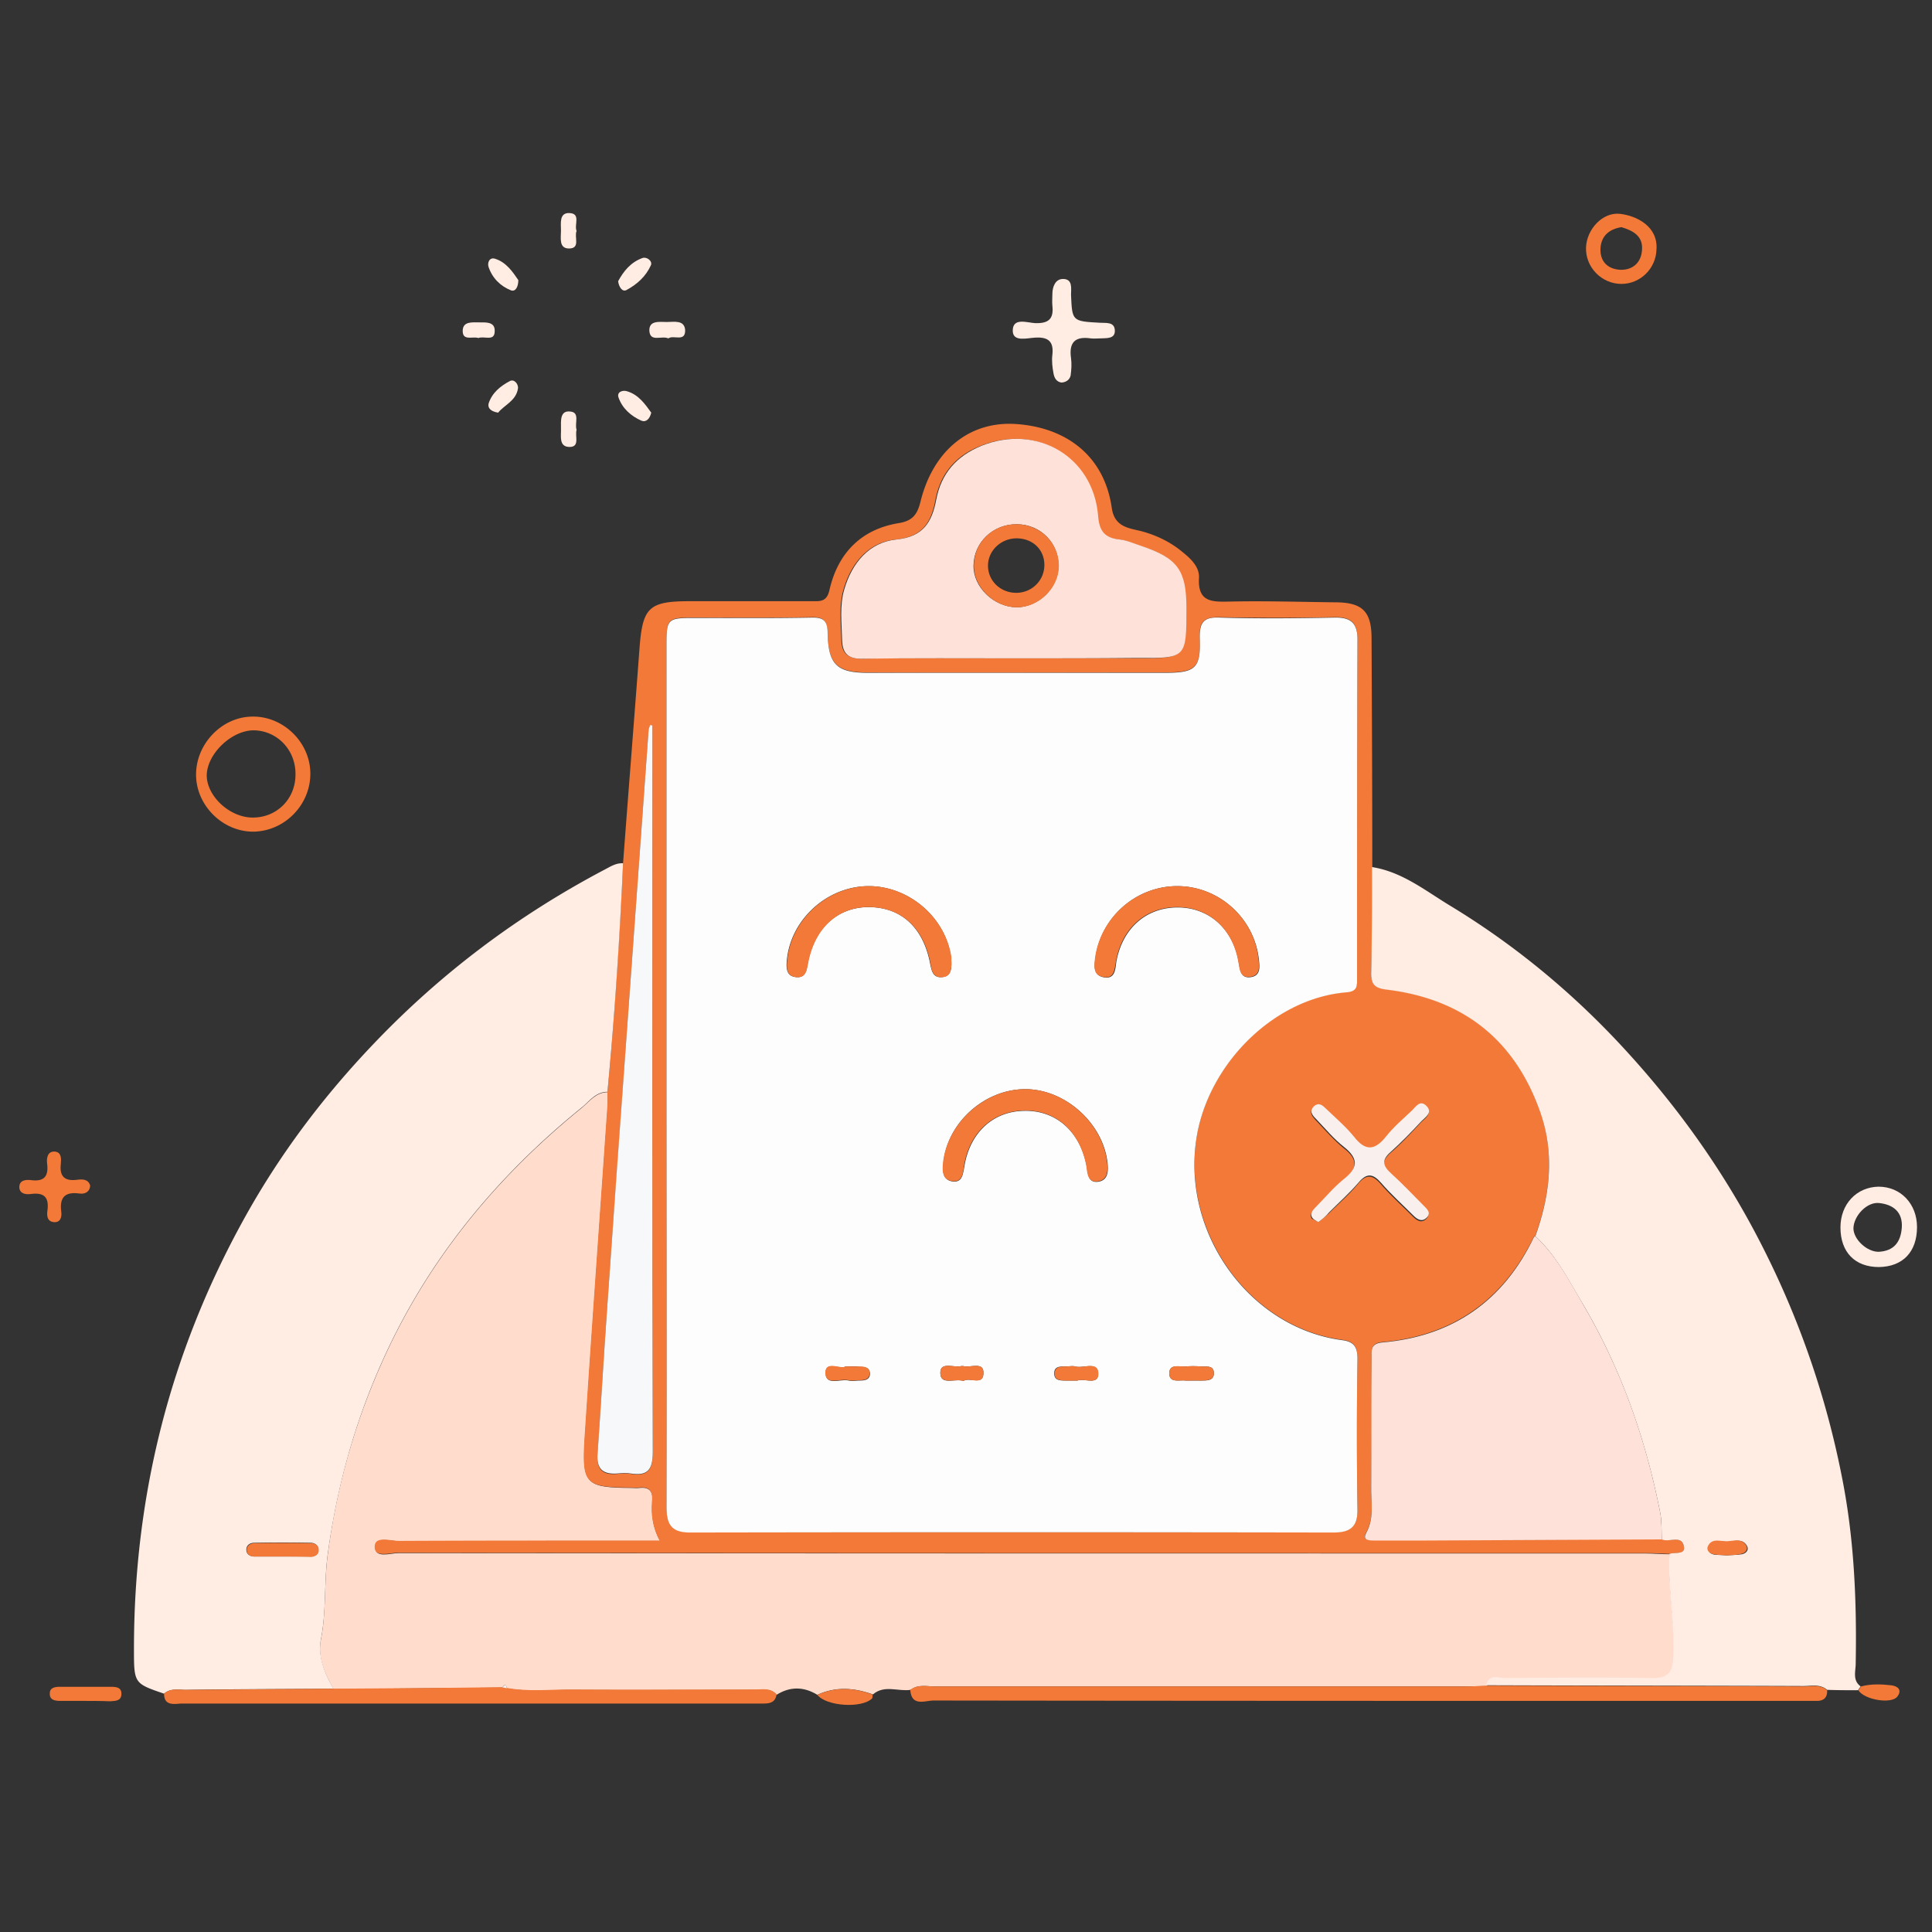 <svg t="1568022077143" class="icon" viewBox="0 0 1024 1024" version="1.1" xmlns="http://www.w3.org/2000/svg" p-id="1408" width="200" height="200"><rect x="0" y="0" width="1024" height="1024" fill="#333333" stroke="none"/><path d="M433.203 898.278c-7.265-4.439-14.53-4.439-21.601 0-3.031-3.63-7.265-2.621-11.305-2.621-32.502 0-65.009 0.2-97.516 0-11.305 0-22.814 1.208-34.12-0.809-0.404-2.422-1.407-2.022-2.421-0.4-29.88 0.2-59.556 0.6-89.441 0.804-4.639-8.279-8.679-16.962-6.661-26.444 2.826-14.541 1.612-29.282 3.43-43.817 4.644-36.137 14.336-70.661 29.276-103.772 24.023-53.5 60.37-97.516 105.79-134.257 3.834-3.236 7.27-8.08 13.527-8.08v7.066c-4.04 58.552-8.28 117.3-12.114 175.847-1.613 25.041 0.205 26.65 24.837 26.849 1.408 0 2.621 0.21 4.04 0 5.248-0.6 7.265 1.817 6.86 7.07-0.609 7.066 0.2 13.932 4.04 20.998h-12.109c-41.994 0-83.988 0-125.977 0.2-4.445 0-12.724-2.827-12.923 3.036 0 6.256 8.074 3.23 12.513 3.23 220.262 0.2 440.325 0.2 660.588 0.2 4.449 0 8.683 0.404 13.122 0.404-1.009 18.171 2.831 36.142 2.222 54.303-0.4 8.684-2.422 11.914-11.51 11.71-25.84-0.4-51.886-0.2-77.726 0-3.436 0-8.479-2.223-9.892 3.84-3.635 0-7.27 0.2-11.11 0.2H495.39c-4.24 0-8.883-1.21-12.723 1.817-6.662 1.003-13.927-2.832-19.984 2.422-10.096-3.625-19.789-4.235-29.48 0.204" fill="#FFDCCC" p-id="1409"></path><path d="M698.696 647.736c2.222-1.817 4.04-3.03 5.652-4.644 5.243-5.242 10.9-10.096 15.54-15.744 4.438-5.248 7.67-4.638 11.919 0.2 5.243 6.062 11.3 11.51 16.952 17.162 2.022 2.023 4.444 3.84 7.07 1.414 2.827-2.827 0.2-4.844-1.612-6.667-5.653-5.852-11.105-11.71-17.162-16.957-4.44-4.035-4.844-7.07-0.2-11.31 5.852-5.049 11.1-10.701 16.348-16.348 2.222-2.222 6.262-4.64 2.422-8.28-3.23-3.03-5.448 0.61-7.465 2.627-4.644 4.444-9.492 8.684-13.532 13.527-5.852 7.47-10.896 8.479-17.162 0.41-4.24-5.453-9.892-10.102-14.94-14.94-1.613-1.618-3.636-3.436-6.058-1.419-3.03 2.427-1.008 4.849 0.804 6.871 4.844 5.038 9.493 10.496 14.94 14.935 8.075 6.262 7.066 11.11-0.404 17.168-5.448 4.439-10.097 9.897-14.94 14.935-1.408 1.418-2.826 3.23-1.613 5.248 0.814 0.394 2.232 1.003 3.44 1.812M345.79 384.471h-1.208c-0.205 1.009-0.809 1.813-0.809 2.831-4.04 55.921-8.08 112.046-12.114 167.972-3.23 46.229-6.66 92.467-9.892 138.9-1.812 25.442-3.23 51.083-5.043 76.52-0.61 8.068 2.622 11.299 10.496 10.495 2.422-0.2 4.844-0.404 7.066 0 9.083 1.413 11.71-2.017 11.71-11.505-0.405-123.965-0.2-247.73-0.2-371.476v-13.737m191.79-35.538h64.404c26.44 0 26.44 0 26.44-26.65 0-20.183-4.639-26.65-23.813-32.906-3.84-1.208-7.67-3.026-11.51-3.43-7.87-0.81-10.696-4.245-11.505-12.723-2.626-31.294-32.512-48.656-61.778-36.946-13.327 5.248-21.401 14.74-24.023 28.672-2.222 11.71-6.66 19.584-20.997 20.997-14.535 1.408-23.623 12.513-27.658 26.245-2.627 8.678-1.418 17.971-1.213 27.054 0.2 6.86 3.23 9.892 10.695 9.892 27.254-0.61 54.103-0.205 80.958-0.205M353.26 569.605c0 76.309 0.204 152.632 0 228.946 0 9.283 2.626 13.522 12.518 13.522 113.664-0.2 227.328 0 340.992 0 8.678 0 12.918-2.826 12.713-12.309a2654.024 2654.024 0 0 1 0-79.744c0-6.266-1.813-9.088-8.07-9.896-48.86-6.462-84.792-56.33-77.327-106.599 5.858-38.958 40.377-74.296 79.14-77.727 6.257-0.609 6.057-3.43 6.057-7.47 0-59.97 0-119.726 0.2-179.686 0-8.883-3.83-11.71-12.309-11.51a1511.834 1511.834 0 0 1-60.57 0c-8.473-0.2-11.1 2.427-10.695 10.701 0.604 16.154-2.222 18.57-18.376 18.57-52.495 0-104.985 0.205-157.475 0-16.354 0-20.992-4.24-21.397-20.797-0.2-6.661-2.222-8.679-8.683-8.479-20.798 0.405-41.795 0.205-62.587 0.205-13.527 0-14.137 0.604-14.137 14.131v228.142m531.584 253.978c-4.439-0.205-8.678-0.405-13.122-0.405-220.268 0-440.325 0-660.588-0.21-4.439 0-12.718 2.837-12.518-3.23 0-5.853 8.279-3.026 12.918-3.026 41.999-0.195 83.993-0.195 125.982-0.195h12.114c-3.835-7.275-4.644-14.136-4.04-21.002 0.405-5.248-1.412-7.675-6.865-7.07-1.408 0.199-2.622 0-4.04 0-24.632-0.2-26.45-1.609-24.832-26.85 3.84-58.552 8.08-117.294 12.114-175.847 0.205-2.426 0-4.643 0-7.065 3.835-40.387 6.257-80.758 8.279-121.14 2.826-37.75 5.857-75.704 8.684-113.459 1.612-22.21 4.843-25.44 26.849-25.44h64.604c4.439 0 7.87 0.404 9.288-6.058 4.444-19.384 16.752-32.102 36.74-35.333 7.47-1.208 9.893-4.843 11.51-11.505 6.662-26.854 25.836-42.803 50.873-40.985 25.84 1.817 46.438 16.353 50.473 44.416 1.413 10.097 8.883 10.7 15.544 12.319 8.28 2.217 15.744 5.852 22.206 11.3 4.244 3.435 8.688 7.674 8.483 13.327-0.809 13.122 6.866 12.918 16.349 12.718 18.775-0.405 37.555 0.2 56.53 0.404 13.931 0.2 18.58 5.044 18.58 19.18 0.2 40.381 0.394 80.753 0.394 120.934-0.194 18.376 0 36.946-0.599 55.317-0.2 6.671 1.413 8.888 8.679 9.697 40.381 5.043 67.834 26.844 81.162 65.608 7.475 22.005 4.843 43.617-2.832 65.013-0.2 0.2-0.604 0.4-0.803 0.6-16.349 33.715-43.208 52.495-80.349 55.726-6.266 0.599-5.652 4.439-5.652 8.483 0 22.605 0.2 45.015-0.205 67.63-0.2 8.274 1.818 16.753-2.632 24.833-2.421 4.234 1.613 4.034 4.245 4.034h27.254l125.173-0.604c3.835 2.017 10.496-2.427 11.705 3.835 0.83 4.864-4.823 3.041-7.655 4.05" fill="#F37938" p-id="1410"></path><path d="M149.755 824.996h14.935c2.227 0 4.045-1.208 4.045-3.63 0-2.432-2.023-3.646-4.045-3.646a755.287 755.287 0 0 0-30.08 0c-2.017 0-4.04 1.214-4.04 3.646 0 2.422 1.818 3.43 4.04 3.63h15.145M330.24 457.549c-1.818 40.381-4.444 80.758-8.279 121.139-6.057 0-9.493 4.838-13.327 8.07-45.425 36.75-81.767 80.762-105.79 134.266-14.94 33.1-24.432 67.635-29.276 103.772-1.812 14.536-0.604 29.271-3.43 43.807-1.818 9.492 2.022 18.376 6.66 26.45-26.04 0.205-52.285 0.205-78.33 0.61-3.835 0-8.074-1.01-11.515 2.021-15.949-5.452-15.949-5.452-15.949-23.823 0-80.758 18.98-156.467 57.943-227.128 18.98-34.524 42.399-65.613 69.653-94.08 35.532-37.156 75.914-67.43 121.339-91.459 3.24-1.623 6.266-3.845 10.301-3.645m584.878 366.848c2.826-0.215 5.448-0.215 8.074-0.61 2.222-0.404 3.835-2.222 2.827-4.244-2.422-4.639-7.066-2.417-10.696-2.417-3.436 0-7.675-1.822-9.692 2.617-1.014 2.232 0.804 3.845 3.026 4.244 1.822 0.195 4.244 0.195 6.461 0.41m-30.28-0.814c2.827-1.009 8.48 0.594 7.67-3.845-1.008-6.462-7.87-2.023-11.704-3.825-0.205-4.654 0-9.493-0.81-13.937-7.68-39.168-20.802-76.513-41.184-111.042-7.47-12.519-14.132-25.646-25.042-35.733 7.675-21.401 10.296-43.003 2.831-65.003-13.327-38.764-40.78-60.57-81.162-65.613-7.265-0.809-8.878-3.031-8.679-9.692 0.405-18.381 0.405-36.946 0.405-55.327 15.744 2.432 28.052 12.319 40.975 20.188 35.738 21.602 67.64 48.256 95.698 79.345 29.077 32.102 53.499 67.43 72.684 106.388a467.302 467.302 0 0 1 39.567 116.496c6.661 32.911 8.08 66.227 7.475 99.737 0 4.035-1.812 8.878 2.627 12.11-0.405 0.608-1.009 1.412-1.413 2.022-5.453 0-10.906 0-16.354-0.2-3.834-3.23-8.279-2.023-12.513-2.023-56.125-0.204-112.051-0.204-168.177-0.404 1.408-6.262 6.262-3.835 9.892-3.835 25.841-0.2 51.886-0.404 77.727 0 9.088 0.2 11.31-3.23 11.515-11.71 0.799-17.965-3.036-35.926-2.028-54.097" fill="#FFECE3" p-id="1411"></path><path d="M787.732 893.435c56.126 0.205 112.052 0.205 168.177 0.404 4.234 0 8.878-1.208 12.513 2.023 0.2 3.835-1.812 5.652-5.447 5.652h-7.066c-153.64 0-307.481 0-461.117-0.2-4.444 0-11.715 3.431-12.319-5.652 3.835-3.031 8.484-1.818 12.718-1.818h281.641a198.81 198.81 0 0 0 10.9-0.41M86.963 897.68c3.43-3.03 7.675-2.022 11.51-2.022l78.33-0.61c29.881-0.199 59.557-0.399 89.442-0.808 0.81 0.21 1.613 0.41 2.422 0.41 11.305 2.017 22.615 0.803 34.12 0.803 32.506 0.205 65.013 0 97.515 0 3.84 0 8.074-1.003 11.305 2.627-0.809 5.043-4.639 4.843-8.479 4.843H95.647c-4.24 0.41-8.684 0.81-8.684-5.243m69.653-487.168c0.204-13.122-9.892-23.424-22.41-23.424-11.71 0.21-24.428 12.519-24.633 23.829 0 10.9 11.914 22.205 24.028 22.405 12.923 0.21 23.015-9.687 23.015-22.81m7.874-0.809c0.2 16.763-13.527 30.894-30.285 31.094-16.148 0-30.08-13.727-30.284-29.875-0.2-16.358 13.327-30.69 29.276-31.094 16.558-0.61 31.094 13.322 31.293 29.875" fill="#F37938" p-id="1412"></path><path d="M562.621 202.767c-2.826-0.404-3.84-2.621-4.239-4.843-0.604-3.23-1.009-6.661-0.604-9.892 0.804-7.07-2.222-9.492-9.083-9.088-4.24 0.21-11.71 2.427-11.91-3.43-0.199-7.47 7.67-4.445 11.91-4.24 7.066 0.205 9.892-2.222 9.083-9.287-0.205-2.018 0-4.04 0-6.063 0-4.029 1.613-8.069 5.652-8.069 5.248 0 4.24 5.049 4.24 8.48 0.604 13.925 0.604 13.925 15.344 14.734 3.231 0.205 7.675-0.604 7.875 4.045 0.2 4.639-4.44 4.04-7.67 4.24-1.613 0-3.44 0.204-5.053 0-8.274-1.214-11.705 2.017-10.496 10.496 0.404 3.026 0.2 6.057-0.2 9.082-0.41 2.023-2.027 3.636-4.849 3.835m445.369 448c0.604-8.478-4.639-12.318-11.91-13.122-6.46-0.804-13.526 6.666-13.726 13.327 0 5.852 7.06 12.508 13.322 12.508 8.074-0.404 11.71-5.043 12.314-12.713m-32.507-0.204c0-12.314 8.484-21.397 20.188-21.602 11.71 0 20.388 9.083 20.388 21.397 0 13.133-7.47 21.007-20.188 21.207-12.713-0.005-20.388-7.875-20.388-21.002" fill="#FFECE3" p-id="1413"></path><path d="M859.402 120.397c-6.466 1.008-10.7 4.639-11.105 11.1-0.405 7.066 3.84 11.305 10.9 11.51 6.462 0 10.701-4.04 11.106-10.496 0.604-7.475-4.849-10.302-10.9-12.114m18.57 11.71c-0.195 10.096-8.48 18.37-18.57 18.37-10.497 0-19.18-8.883-18.776-19.38 0.405-9.692 8.878-18.774 17.971-17.766 8.878 1.009 20.178 6.661 19.374 18.775M47.795 628.357c-0.2 3.43-2.826 4.639-5.652 4.24-7.27-1.01-10.706 1.607-9.692 9.492 0.404 2.621-0.2 6.057-4.04 5.652-3.635-0.404-3.635-3.84-3.23-6.461 0.808-6.661-1.813-9.288-8.48-8.479-2.621 0.4-6.051 0.195-6.461-3.236-0.2-4.239 3.635-4.439 6.461-4.04 6.866 0.81 9.088-2.221 8.28-8.683-0.405-3.026 0.2-6.86 4.239-6.461 3.43 0.404 3.23 3.84 3.026 6.461-0.81 6.672 2.022 9.293 8.484 8.484 3.03-0.4 6.057-0.4 7.065 3.031M44.16 901.51H32.046c-2.826 0-5.857-0.4-5.652-4.04 0-3.02 2.826-3.43 5.248-3.43h27.054c2.831 0 5.857 0.2 5.657 4.04-0.205 3.635-3.435 3.43-6.062 3.635-4.843-0.205-9.487-0.205-14.131-0.205m389.043-3.174c9.692-4.434 19.385-3.835 29.276-0.2 0 0.604 0 1.613-0.204 2.022-5.443 5.448-24.223 4.24-29.072-1.822m551.772-2.473c0.41-0.604 1.009-1.408 1.413-2.023 5.248-1.408 10.701-1.208 15.95-0.604 3.43 0.405 6.056 2.427 3.23 6.057-3.226 4.04-17.562 1.618-20.593-3.43" fill="#F37938" p-id="1414"></path><path d="M327.619 149.064c2.826-5.248 6.66-10.092 12.922-12.314 2.223-0.809 5.448 1.613 4.445 3.84-2.627 5.852-7.266 10.092-12.923 13.123-2.227 1.203-4.04-1.623-4.444-4.65m-52.895-0.609c0 3.43-1.413 6.262-3.835 5.453-5.653-2.227-9.897-6.466-11.914-12.319-0.81-2.216 0.404-5.447 3.435-4.444 5.852 1.828 9.283 6.871 12.314 11.31m70.456 70.262c-0.809 3.43-2.826 5.243-5.248 4.24-5.453-2.422-10.096-6.462-12.119-12.314-1.003-3.031 2.427-4.04 4.644-3.23 6.067 1.817 9.498 6.865 12.723 11.304m-81.157 0c-3.84-0.61-5.652-2.422-5.053-4.843 1.822-5.653 6.261-9.288 11.305-11.915 2.222-1.213 4.643 1.618 4.244 4.04-1.009 6.462-7.265 8.684-10.496 12.718m90.24-39.368c-3.63-1.617-9.687 2.223-10.091-4.04-0.205-5.652 5.447-4.643 9.282-4.643s9.283-1.213 9.687 4.24c0.215 6.66-6.246 2.421-8.878 4.443m-48.655 48.456c-1.009 3.23 1.817 8.883-3.43 9.083-6.262 0.205-4.645-6.057-4.844-9.892 0-3.84-0.61-9.492 4.843-8.883 5.453 0.4 2.222 6.262 3.43 9.692m0-105.39c-1.412 3.23 2.223 9.288-4.039 9.288-5.448 0-4.24-5.653-4.24-9.493 0-3.835-1.008-9.487 4.44-9.287 6.267 0.204 2.432 6.261 3.84 9.492m-52.081 56.735c-3.031-1.014-8.479 1.812-8.279-4.04 0.205-4.849 5.048-4.244 8.684-4.244s8.483-0.405 8.273 4.643c-0.005 5.658-5.452 2.427-8.678 3.64" fill="#FFECE3" p-id="1415"></path><path d="M268.667 894.848c-0.81-0.2-1.613-0.4-2.422-0.4 1.208-1.617 2.017-2.017 2.422 0.4" fill="#F9F0ED" p-id="1416"></path><path d="M571.095 731.725c3.436-1.413 10.91 2.621 10.91-3.43 0-7.071-7.879-2.832-12.118-4.04-1.613-0.405-3.231 0-5.043 0-2.627 0-6.063-0.205-6.063 3.43-0.2 4.24 3.436 4.04 6.467 4.04h5.847z m60.37 0h5.043c3.031 0 6.866 0.2 6.866-3.84 0-4.44-4.034-3.43-6.866-3.63a53.197 53.197 0 0 0-8.08 0c-3.23 0.4-8.672-1.623-8.672 3.63 0 5.248 5.242 3.43 8.673 3.84h3.036z m-120.735 0.2c3.026-2.223 10.696 2.83 10.496-4.44 0-5.867-6.86-2.421-10.7-3.435h-1.01c-4.039 1.014-11.304-2.627-11.104 3.835 0.21 6.461 7.674 2.626 12.318 4.04z m-62.582-7.67c-2.626 1.812-10.5-3.031-10.5 3.23-0.205 7.27 7.674 3.231 12.113 4.24 1.818 0.4 4.04 0 6.057 0 2.422 0 5.049-0.41 5.248-3.23 0.205-3.641-2.626-4.04-5.447-4.04-2.018-0.405-4.04-0.2-7.47-0.2z m175.437-254.587c-21.596 0.2-40.171 16.548-42.992 38.149-0.605 4.04-1.209 8.888 4.034 10.097 6.462 1.418 6.462-4.035 7.07-8.274 3.232-17.567 15.745-28.672 32.503-28.672 16.558 0 29.276 11.31 32.307 28.871 0.804 4.04 0.804 8.878 6.461 8.075 5.448-0.8 4.639-5.653 4.235-9.693-2.627-22-21.602-38.753-43.618-38.553z m-119.311 40.78c0-1.008-0.205-2.022-0.205-3.03-3.026-21.806-23.02-37.95-44.011-37.75-21.806 0.2-40.98 17.761-42.998 39.158-0.405 4.239-0.405 8.678 5.043 9.082 4.844 0.41 5.448-3.635 6.057-7.464 3.835-20.593 18.575-31.898 37.555-29.282 14.331 2.023 24.018 12.519 27.254 29.481 0.809 3.835 1.413 7.675 6.257 7.265 4.643-0.399 5.048-4.029 5.048-7.46z m39.168 66.832c-21.601 0-41.39 17.761-43.407 38.963-0.405 4.234-0.605 8.878 4.439 9.892 5.652 1.009 5.857-3.845 6.666-7.88 2.826-17.766 15.135-29.27 31.693-29.475 16.752-0.4 29.675 10.9 33.116 29.27 0.804 4.045 0.594 9.094 6.256 8.285 5.049-0.81 5.248-5.448 4.844-9.698-2.217-21.191-22.415-39.357-43.607-39.357z m-190.182-7.675V341.668c0-13.527 0.604-14.136 14.136-14.136 20.792 0 41.79 0.21 62.582-0.2 6.66-0.205 8.683 1.812 8.683 8.479 0.405 16.547 5.043 20.792 21.397 20.792h157.47c16.154 0 18.98-2.427 18.381-18.575-0.205-8.48 2.422-11.1 10.696-10.696 20.188 0.604 40.381 0.404 60.57 0 8.478-0.205 12.308 2.621 12.308 11.504-0.2 59.96-0.2 119.732-0.2 179.682 0 4.244 0.2 7.076-6.057 7.475-38.763 3.43-73.282 38.758-79.14 77.727-7.67 50.273 28.468 100.142 77.323 106.598 6.261 0.804 8.074 3.63 8.074 9.897a2654.024 2654.024 0 0 0 0 79.744c0.205 9.493-4.035 12.314-12.713 12.314a94625.357 94625.357 0 0 0-340.992 0c-9.897 0-12.518-4.245-12.518-13.527 0.2-76.509 0-152.832 0-229.14z m0 0" fill="#FDFDFD" p-id="1417"></path><path d="M813.768 655.206c10.91 10.092 17.771 23.214 25.042 35.733 20.382 34.524 33.505 71.665 41.185 111.042 0.799 4.44 0.604 9.283 0.799 13.937l-125.169 0.594h-27.249c-2.631 0-6.466 0-4.244-4.035 4.45-8.074 2.432-16.547 2.632-24.832 0.204-22.615 0-45.02 0.204-67.63 0-4.044-0.814-7.87 5.653-8.483 37.345-3.231 64.2-22.001 80.348-55.721-0.005-0.205 0.4-0.405 0.799-0.605m-274.77-377.333c-12.514-0.205-22.815 9.487-23.015 21.795-0.204 11.515 10.696 22.011 22.81 22.211 11.51 0 22.006-10.091 22.21-21.601 0.405-12.314-9.487-22.405-22.005-22.405z m-1.413 71.06c-26.855 0-53.704-0.2-80.553 0.2-7.47 0.205-10.501-2.826-10.701-9.892-0.205-9.083-1.413-18.37 1.213-27.054 4.04-13.732 13.123-24.832 27.659-26.245 14.136-1.413 18.775-9.288 20.997-20.997 2.621-13.937 10.695-23.22 24.023-28.672 29.276-11.71 59.161 5.652 61.783 36.946 0.604 8.478 3.635 11.914 11.504 12.723 3.835 0.4 7.67 2.222 11.51 3.43 19.175 6.462 23.813 12.918 23.813 32.906 0 26.65 0 26.65-26.445 26.45-21.8 0.205-43.202 0.205-64.803 0.205z m0 0" fill="#FEE1D8" p-id="1418"></path><path d="M345.79 384.471v13.732c0 123.745-0.205 247.51 0.2 371.277 0 9.492-2.627 12.917-11.71 11.504-2.222-0.404-4.644-0.204-7.066 0-7.874 0.604-11.105-2.626-10.496-10.496 1.813-25.446 3.23-51.082 5.043-76.518 3.231-46.234 6.462-92.472 9.892-138.906 4.04-55.925 8.08-112.05 12.114-167.977 0-1.003 0.604-1.812 0.809-2.826 0.404 0.005 0.809 0.21 1.213 0.21" fill="#F7F8F9" p-id="1419"></path><path d="M698.696 647.736c-1.209-0.809-2.627-1.413-3.231-2.421-1.208-2.023 0.2-3.84 1.613-5.248 5.043-5.049 9.487-10.502 14.94-14.94 7.465-5.858 8.479-10.707 0.404-17.168-5.452-4.24-10.096-9.892-14.94-14.94-2.022-2.017-3.84-4.24-0.809-6.86 2.427-2.023 4.444-0.206 6.062 1.407 5.044 4.844 10.496 9.493 14.935 14.94 6.262 8.074 11.31 7.066 17.168-0.404 4.034-5.043 8.878-9.083 13.527-13.527 2.022-2.023 4.24-5.653 7.47-2.627 3.835 3.635-0.205 6.057-2.427 8.28-5.243 5.652-10.7 11.299-16.348 16.347-4.844 4.24-4.24 7.266 0.2 11.31 6.062 5.448 11.504 11.305 17.162 16.963 1.817 1.812 4.439 4.035 1.613 6.661-2.627 2.422-5.044 0.604-7.066-1.413-5.653-5.652-11.71-11.105-16.957-17.162-4.24-4.844-7.476-5.448-11.915-0.2-4.843 5.653-10.301 10.496-15.544 15.744-1.818 2.227-3.64 3.64-5.857 5.258" fill="#F9F0ED" p-id="1420"></path><path d="M149.755 824.996H134.82c-2.227 0-4.04-1.208-4.04-3.43 0-2.422 2.017-3.63 4.04-3.63a701.35 701.35 0 0 1 30.08 0c2.017 0 4.04 0.998 4.04 3.63 0 2.421-1.823 3.43-4.04 3.635-5.048-0.205-10.102-0.205-15.145-0.205m765.363-0.6c-2.222-0.214-4.439-0.214-6.866-0.608-2.017-0.405-4.034-2.023-3.026-4.245 2.023-4.439 6.462-2.627 9.692-2.627 3.636 0 8.274-2.017 10.706 2.432 1.009 2.023-0.614 3.835-2.836 4.24-2.217 0.594-4.844 0.594-7.67 0.809M543.442 577.28c21.197 0 41.185 18.166 43.412 39.163 0.405 4.24 0.2 8.878-4.843 9.692-5.658 0.804-5.658-4.24-6.267-8.284-3.43-18.37-16.148-29.67-33.106-29.271-16.553 0.404-28.877 11.71-31.703 29.47-0.604 4.24-1.009 8.889-6.661 7.885-5.048-1.008-4.844-5.652-4.44-9.902 2.423-20.992 22.206-38.753 43.608-38.753m-39.168-66.831c0 3.63-0.405 7.27-4.844 7.465-4.843 0.41-5.652-3.43-6.261-7.266-3.231-16.962-12.918-27.253-27.249-29.48-18.98-2.822-33.715 8.683-37.555 29.28-0.81 3.83-1.209 7.875-6.052 7.466-5.653-0.405-5.453-4.844-5.048-9.083 2.017-21.402 21.196-38.958 42.997-39.158 20.793-0.2 40.781 15.944 44.012 37.75v3.026m119.311-40.781c22.016-0.2 40.991 16.548 43.413 38.354 0.404 4.034 1.213 8.888-4.24 9.697-5.652 0.799-5.652-4.035-6.461-8.08-3.026-17.566-15.744-28.871-32.307-28.871-16.548 0-29.271 10.9-32.502 28.672-0.804 4.439-0.804 9.687-7.066 8.279-5.242-1.009-4.439-6.062-4.034-10.102 3.026-21.396 21.601-37.75 43.197-37.95M448.148 724.25h7.266c2.826 0 5.857 0.404 5.447 4.034-0.204 2.832-2.826 3.236-5.248 3.236-2.017 0-4.04 0.404-6.057 0-4.439-1.009-12.318 3.026-12.113-4.24 0.41-6.266 8.079-1.412 10.705-3.03m62.582 7.674c-4.644-1.413-12.114 2.223-12.313-4.04-0.2-6.46 7.065-2.825 11.105-3.834h1.009c3.84 1.009 10.7-2.432 10.7 3.435 0.2 7.47-7.47 2.223-10.5 4.44m120.734-0.2h-3.036c-3.43-0.41-8.673 1.408-8.673-3.84 0-5.253 5.442-3.43 8.673-3.635a54.543 54.543 0 0 1 8.08 0c2.83 0.204 6.865-0.804 6.865 3.635 0 4.04-4.034 3.635-6.866 3.84-1.613 0-3.43-0.205-5.043 0z m-60.37 0h-5.652c-3.031-0.205-6.667 0.2-6.462-4.04 0.2-3.43 3.43-3.43 6.057-3.43 1.613 0 3.43-0.415 5.043 0 4.24 1.208 12.12-3.241 12.12 4.03-0.195 6.061-7.875 2.022-11.106 3.44m-17.562-432.256c0-8.274-6.261-14.131-14.74-14.131-8.074 0-14.935 6.261-15.135 14.13-0.21 8.285 6.661 14.941 15.34 14.741 8.08-0.2 14.535-6.66 14.535-14.74m-14.535-21.596c12.513 0.2 22.41 10.091 22.205 22.405-0.2 11.515-10.7 21.601-22.205 21.601-12.109 0-23.015-10.696-22.815-22.205 0-12.314 10.301-22.006 22.815-21.801" fill="#F37938" p-id="1421"></path></svg>
